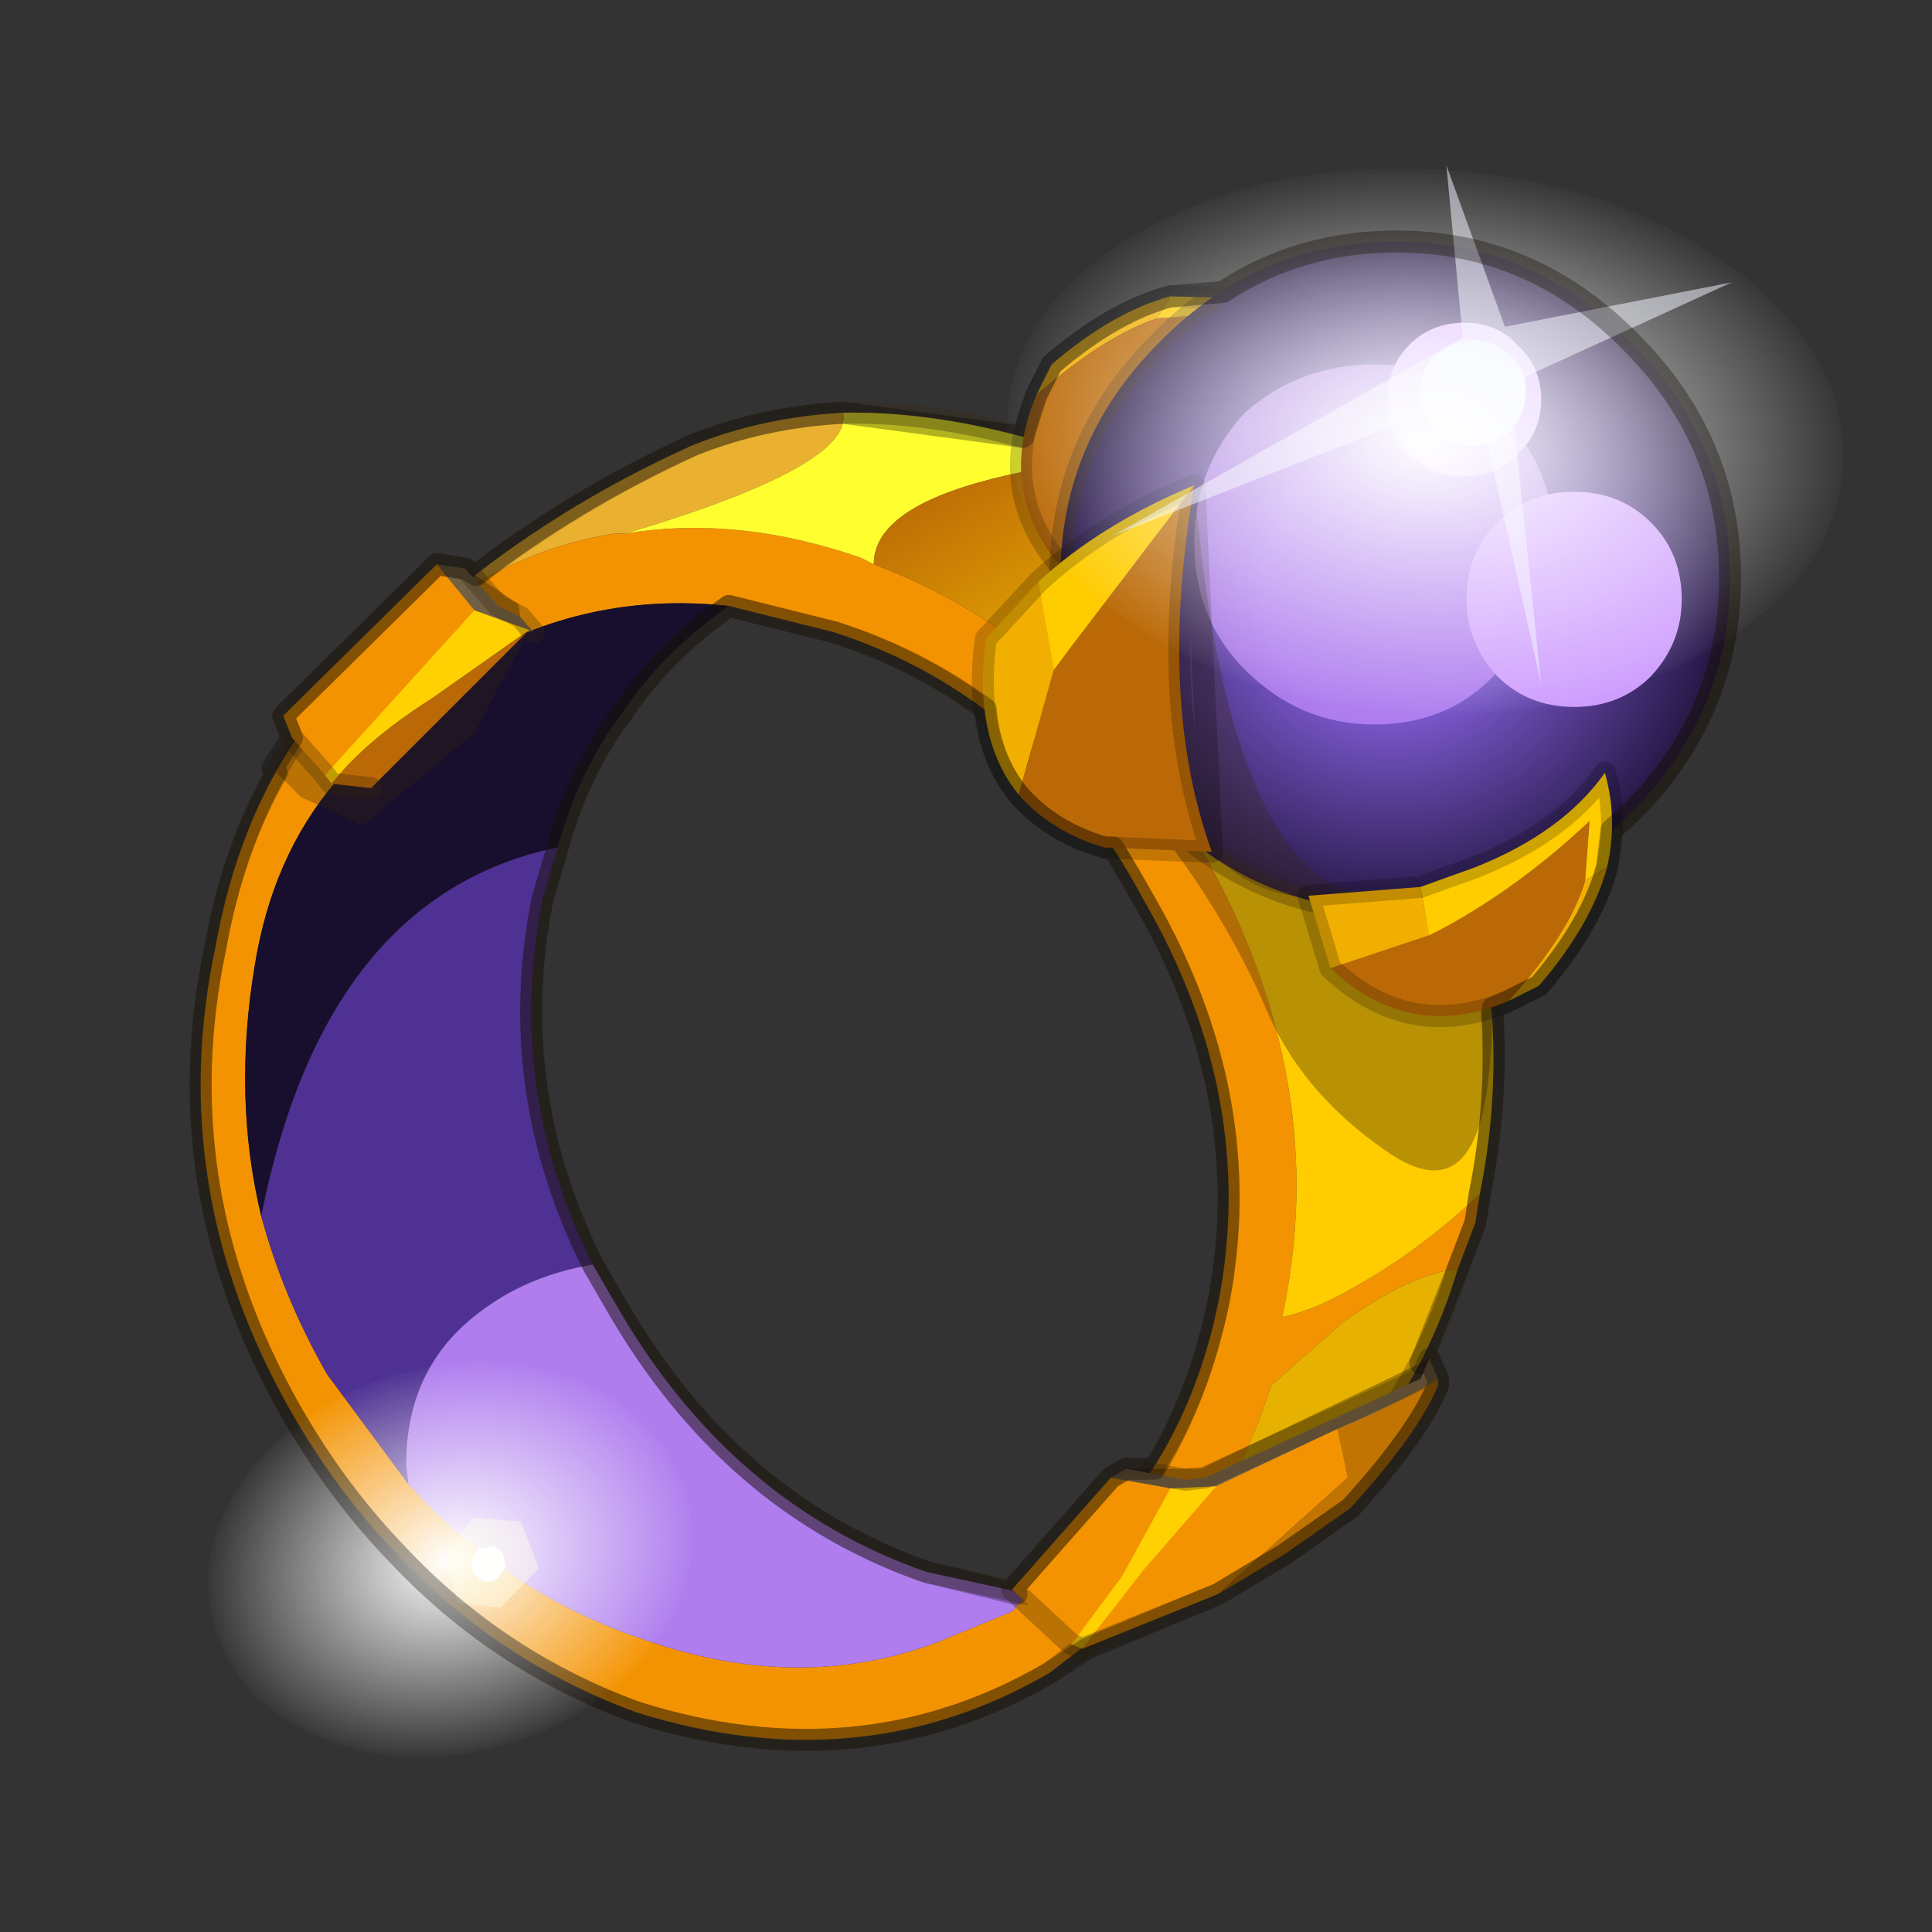 <?xml version="1.0" encoding="UTF-8" standalone="no"?>
<svg xmlns:xlink="http://www.w3.org/1999/xlink" height="440.0px" width="440.0px" xmlns="http://www.w3.org/2000/svg">
  <rect width="100%" height="100%" fill="#333333" stroke="none"/>
  <g transform="matrix(10.0, 0.0, 0.0, 10.0, 0.0, 0.0)">
    <use height="44.0" transform="matrix(1.0, 0.0, 0.0, 1.0, 0.0, 0.0)" width="44.0" xlink:href="#shape0"/>
    <use height="27.6" transform="matrix(-0.274, -0.015, 0.022, -0.423, 38.95, 15.8)" width="50.15" xlink:href="#sprite0"/>
    <use height="34.8" transform="matrix(-0.547, -0.028, -0.013, 0.355, 42.2, 4.35)" width="34.8" xlink:href="#sprite1"/>
    <use height="34.8" transform="matrix(-0.309, 0.086, 0.068, 0.243, 14.45, 29.8)" width="34.8" xlink:href="#sprite1"/>
    <use height="13.1" transform="matrix(0.189, 0.0, 0.0, 0.189, 9.95, 34.35)" width="13.3" xlink:href="#sprite2"/>
    <use height="34.6" transform="matrix(1.0, 0.0, 0.0, 1.0, 4.3, 5.25)" width="35.35" xlink:href="#shape4"/>
  </g>
  <defs>
    <g id="shape0" transform="matrix(1.0, 0.0, 0.0, 1.0, 0.0, 0.0)">
      <path d="M44.0 44.0 L0.0 44.0 0.0 0.0 44.0 0.0 44.0 44.0" fill="#43adca" fill-opacity="0.0" fill-rule="evenodd" stroke="none"/>
      <path d="M9.55 14.05 L10.15 13.5 10.2 13.6 10.25 13.65 Q9.85 13.8 9.55 14.05" fill="#e0c585" fill-rule="evenodd" stroke="none"/>
      <path d="M19.2 9.4 Q19.45 10.6 14.25 12.15 L14.0 12.15 Q12.05 12.45 10.25 13.65 L10.2 13.6 Q12.65 11.55 15.75 10.15 17.35 9.5 19.2 9.4" fill="#eab131" fill-rule="evenodd" stroke="none"/>
      <path d="M14.25 12.15 Q16.65 11.75 19.3 12.6 L19.6 12.7 19.9 12.85 Q24.65 14.65 27.45 19.5 30.35 24.7 29.2 30.0 30.05 29.8 30.95 29.25 32.3 28.5 33.7 27.2 L33.6 27.85 33.2 28.9 Q32.15 29.0 30.6 30.1 L28.95 31.55 Q28.0 34.5 26.2 36.35 L25.85 36.6 23.9 38.1 Q19.6 40.6 14.5 39.0 11.35 37.85 9.05 35.4 7.65 33.95 6.6 32.1 3.75 27.05 4.9 21.6 5.8 16.55 9.55 14.05 9.85 13.8 10.25 13.65 12.05 12.45 14.0 12.15 L14.25 12.15 M16.6 13.8 Q13.35 13.45 10.6 15.1 8.7 16.15 7.65 17.8 6.2 19.5 5.8 22.0 5.3 25.0 5.95 27.7 6.45 29.55 7.45 31.3 L9.3 33.8 Q11.5 36.25 14.55 37.3 18.15 38.6 21.35 37.4 L23.05 36.7 23.4 36.3 Q26.85 34.05 27.75 29.65 28.65 25.0 26.05 20.5 23.6 15.9 19.0 14.4 L16.6 13.8" fill="#f49302" fill-rule="evenodd" stroke="none"/>
      <path d="M19.2 9.4 Q21.55 9.35 24.3 10.25 L24.8 10.5 Q19.9 11.15 19.9 12.85 L19.6 12.7 19.3 12.6 Q16.65 11.75 14.25 12.15 19.45 10.6 19.2 9.4" fill="#ffff2f" fill-rule="evenodd" stroke="none"/>
      <path d="M33.2 28.9 Q32.15 32.4 29.45 34.55 L27.35 35.9 26.55 36.25 26.2 36.55 26.2 36.35 Q28.0 34.5 28.95 31.55 L30.6 30.1 Q32.15 29.0 33.2 28.9" fill="#e6b100" fill-rule="evenodd" stroke="none"/>
      <path d="M5.95 27.7 Q5.3 25.0 5.8 22.0 6.2 19.5 7.65 17.8 8.7 16.15 10.6 15.1 13.35 13.45 16.6 13.8 15.1 14.85 14.2 16.2 13.2 17.5 12.7 19.3 7.4 20.4 5.95 27.7" fill="#170f2d" fill-rule="evenodd" stroke="none"/>
      <path d="M9.3 33.8 L7.45 31.3 Q6.45 29.55 5.95 27.7 7.4 20.4 12.7 19.3 L12.35 20.5 Q11.5 24.8 13.5 28.8 12.0 29.05 10.9 29.9 9.25 31.15 9.25 33.35 L9.3 33.8" fill="#4f3193" fill-rule="evenodd" stroke="none"/>
      <path d="M19.9 12.85 Q19.9 11.15 24.8 10.5 29.35 12.2 32.2 17.15 L33.4 20.05 33.65 20.9 Q34.35 24.0 33.7 27.2 32.3 28.5 30.95 29.25 30.05 29.8 29.2 30.0 30.35 24.7 27.45 19.5 24.65 14.65 19.9 12.85" fill="url(#gradient0)" fill-rule="evenodd" stroke="none"/>
      <path d="M23.4 36.3 L23.05 36.7 21.35 37.4 Q18.15 38.6 14.55 37.3 11.5 36.25 9.3 33.8 L9.25 33.35 Q9.25 31.15 10.9 29.9 12.0 29.05 13.5 28.8 L14.05 29.75 Q16.65 34.25 21.1 35.8 L23.4 36.3" fill="#af7dee" fill-rule="evenodd" stroke="none"/>
      <path d="M24.8 10.5 L24.3 10.25 Q21.55 9.35 19.2 9.4 M24.8 10.5 Q29.35 12.2 32.2 17.15 L33.4 20.05 33.65 20.9 Q34.35 24.0 33.7 27.2 L33.6 27.85 33.2 28.9 Q32.15 32.4 29.45 34.55 L27.35 35.9 26.55 36.25 26.2 36.55 25.85 36.6 23.9 38.1 Q19.6 40.6 14.5 39.0 11.35 37.85 9.05 35.4 7.65 33.95 6.6 32.1 3.75 27.05 4.9 21.6 5.8 16.55 9.55 14.05 L10.15 13.5 10.2 13.6 Q12.65 11.55 15.75 10.15 17.35 9.5 19.2 9.4 M9.55 14.05 Q9.85 13.8 10.25 13.65 M16.6 13.8 L19.0 14.4 Q23.6 15.9 26.05 20.5 28.65 25.0 27.75 29.65 26.85 34.05 23.4 36.3 M12.7 19.3 Q13.2 17.5 14.2 16.2 15.1 14.85 16.6 13.8 M12.7 19.3 L12.35 20.5 Q11.5 24.8 13.5 28.8 L14.05 29.75 Q16.65 34.25 21.1 35.8 L23.4 36.3 M26.2 36.35 L25.85 36.6" fill="none" stroke="#382510" stroke-linecap="round" stroke-linejoin="round" stroke-opacity="0.302" stroke-width="0.5"/>
      <path d="M32.75 31.4 Q31.7 32.05 30.45 32.55 L27.7 33.85 26.65 33.9 25.3 33.65 25.65 33.45 27.0 33.7 27.45 33.65 32.35 31.4 32.55 30.95 32.75 31.4" fill="#716044" fill-rule="evenodd" stroke="none"/>
      <path d="M25.65 33.45 L27.35 33.45 32.55 30.95 32.35 31.4 27.45 33.65 27.0 33.7 25.65 33.45" fill="#000000" fill-opacity="0.302" fill-rule="evenodd" stroke="none"/>
      <path d="M24.65 37.55 L24.4 37.45 25.55 35.9 26.65 33.9 27.7 33.85 26.05 35.75 24.65 37.55" fill="#ffd002" fill-rule="evenodd" stroke="none"/>
      <path d="M30.45 32.55 L30.7 33.65 27.75 36.3 24.65 37.55 26.05 35.75 27.7 33.85 30.45 32.55 M24.4 37.45 L23.05 36.2 25.3 33.65 26.65 33.9 25.55 35.9 24.4 37.45" fill="#f49302" fill-rule="evenodd" stroke="none"/>
      <path d="M32.75 31.4 L32.75 31.55 Q32.3 32.65 30.75 34.35 L29.25 35.4 27.75 36.3 30.7 33.65 30.45 32.55 Q31.7 32.05 32.75 31.4" fill="#c17402" fill-rule="evenodd" stroke="none"/>
      <path d="M27.75 36.3 L29.25 35.4 30.75 34.35 Q32.3 32.65 32.75 31.55 L32.75 31.4 M27.75 36.3 L24.65 37.55 24.4 37.45 23.05 36.2 25.3 33.65 25.65 33.45 M32.55 30.95 L32.75 31.4 M32.55 30.95 L32.35 31.4 27.45 33.65 27.0 33.7 25.65 33.45" fill="none" stroke="#382510" stroke-linecap="round" stroke-linejoin="round" stroke-opacity="0.302" stroke-width="0.5"/>
      <path d="M10.6 12.95 L11.35 13.8 11.85 14.05 12.15 14.4 12.05 14.35 10.8 13.9 9.95 12.85 10.6 12.95" fill="#716044" fill-rule="evenodd" stroke="none"/>
      <path d="M11.85 14.05 L11.35 13.8 10.6 12.95 11.8 13.75 11.85 14.05" fill="#000000" fill-opacity="0.302" fill-rule="evenodd" stroke="none"/>
      <path d="M10.8 13.9 L12.05 14.35 9.85 15.9 Q8.35 16.85 7.55 17.85 L7.4 17.65 10.8 13.9" fill="#ffd002" fill-rule="evenodd" stroke="none"/>
      <path d="M9.95 12.85 L10.8 13.9 7.4 17.65 6.65 16.8 6.45 16.3 9.95 12.85" fill="#f49302" fill-rule="evenodd" stroke="none"/>
      <path d="M12.05 14.35 L8.45 17.95 7.55 17.85 Q8.35 16.85 9.85 15.9 L12.05 14.35" fill="#bb6906" fill-rule="evenodd" stroke="none"/>
      <path d="M7.4 17.65 L7.55 17.85 8.45 17.95 12.05 14.35 10.8 16.7 8.25 18.8 6.85 18.15 6.2 17.5 6.65 16.8 7.4 17.65" fill="#382510" fill-opacity="0.302" fill-rule="evenodd" stroke="none"/>
      <path d="M11.85 14.05 L11.35 13.8 10.6 12.95 9.95 12.85 M12.15 14.4 L11.85 14.05 M6.65 16.8 L6.45 16.3 9.95 12.85 M7.55 17.85 L7.4 17.65 6.65 16.8 M8.45 17.95 L7.55 17.85" fill="none" stroke="#382510" stroke-linecap="round" stroke-linejoin="round" stroke-opacity="0.302" stroke-width="0.5"/>
      <path d="M28.8 22.9 Q27.95 20.95 26.55 19.1 25.15 17.15 25.65 15.65 26.15 14.1 27.75 14.1 29.35 14.1 31.0 15.75 32.65 17.35 33.45 19.8 34.25 22.25 33.85 24.9 33.45 27.55 31.55 26.2 29.6 24.85 28.8 22.9" fill="#382510" fill-opacity="0.353" fill-rule="evenodd" stroke="none"/>
      <path d="M26.35 7.25 Q25.15 7.65 23.6 9.0 L23.95 8.3 Q25.35 7.1 26.65 6.75 L26.35 7.25 M24.3 13.05 Q24.55 11.9 25.1 10.8 L26.2 11.0 Q25.85 12.35 26.0 13.6 L24.3 13.05" fill="#f1af01" fill-rule="evenodd" stroke="none"/>
      <path d="M23.6 9.0 Q25.15 7.65 26.35 7.25 L27.7 7.15 Q26.05 8.9 25.1 10.8 24.55 11.9 24.3 13.05 22.65 11.3 23.6 9.0" fill="#bb6906" fill-rule="evenodd" stroke="none"/>
      <path d="M26.35 7.25 L26.65 6.75 28.8 6.8 Q27.45 7.75 26.65 9.75 26.35 10.4 26.2 11.0 L25.1 10.8 Q26.05 8.9 27.7 7.15 L26.35 7.25" fill="#ffcc00" fill-rule="evenodd" stroke="none"/>
      <path d="M26.65 6.75 Q25.35 7.1 23.95 8.3 L23.6 9.0 Q22.65 11.3 24.3 13.05 L26.0 13.6 Q25.85 12.35 26.2 11.0 26.35 10.4 26.65 9.75 27.45 7.75 28.8 6.8 L26.65 6.75 Z" fill="none" stroke="#000000" stroke-linecap="round" stroke-linejoin="round" stroke-opacity="0.2" stroke-width="0.5"/>
      <path d="M37.15 7.8 Q39.4 10.05 39.4 13.15 39.4 16.25 37.15 18.5 34.9 20.75 31.8 20.75 28.65 20.75 26.4 18.5 24.15 16.25 24.15 13.15 24.15 10.05 26.4 7.8 28.65 5.5 31.8 5.5 34.9 5.5 37.15 7.8" fill="url(#gradient1)" fill-rule="evenodd" stroke="none"/>
      <path d="M37.15 7.8 Q39.4 10.05 39.4 13.15 39.4 16.25 37.15 18.5 34.9 20.75 31.8 20.75 28.65 20.75 26.4 18.5 24.15 16.25 24.15 13.15 24.15 10.05 26.4 7.8 28.65 5.5 31.8 5.5 34.9 5.5 37.15 7.8 Z" fill="none" stroke="#382510" stroke-linecap="round" stroke-linejoin="round" stroke-opacity="0.302" stroke-width="0.5"/>
      <path d="M31.3 8.3 Q33.05 8.3 34.15 9.4 35.4 10.65 35.4 12.35 35.4 14.1 34.15 15.25 33.05 16.5 31.3 16.5 29.6 16.5 28.35 15.25 27.2 14.1 27.2 12.35 27.2 10.65 28.35 9.4 29.6 8.3 31.3 8.3" fill="#c68efe" fill-opacity="0.702" fill-rule="evenodd" stroke="none"/>
      <path d="M35.85 11.2 Q36.9 11.2 37.6 11.9 38.3 12.6 38.3 13.65 38.3 14.65 37.6 15.4 36.9 16.1 35.85 16.1 34.8 16.1 34.1 15.4 33.4 14.65 33.4 13.65 33.4 12.6 34.1 11.9 34.8 11.2 35.85 11.2" fill="#ce9efe" fill-rule="evenodd" stroke="none"/>
      <path d="M33.35 7.35 Q34.1 7.35 34.55 7.85 35.1 8.35 35.1 9.1 35.1 9.85 34.55 10.35 34.1 10.85 33.35 10.85 32.6 10.85 32.1 10.35 31.6 9.85 31.6 9.1 31.6 8.35 32.1 7.85 32.6 7.35 33.35 7.35" fill="#d8b4fe" fill-rule="evenodd" stroke="none"/>
      <path d="M34.4 9.8 Q34.05 10.15 33.55 10.15 33.05 10.15 32.7 9.8 32.35 9.4 32.35 8.9 32.35 8.4 32.7 8.1 33.05 7.75 33.55 7.75 34.05 7.75 34.4 8.1 34.75 8.4 34.75 8.9 34.75 9.4 34.4 9.8" fill="#eef2ff" fill-rule="evenodd" stroke="none"/>
      <path d="M23.65 13.25 L24.0 15.25 23.2 18.1 Q22.15 16.8 22.45 14.55 L23.65 13.25" fill="#f1af01" fill-rule="evenodd" stroke="none"/>
      <path d="M24.0 15.25 L27.2 11.05 Q26.35 15.95 27.6 19.4 L25.15 19.3 Q23.95 18.95 23.2 18.1 L24.0 15.25" fill="#bb6906" fill-rule="evenodd" stroke="none"/>
      <path d="M23.65 13.25 Q25.05 11.95 27.2 11.05 L24.0 15.25 23.65 13.25" fill="#ffcc00" fill-rule="evenodd" stroke="none"/>
      <path d="M27.2 11.05 Q27.95 19.85 31.1 20.4 28.8 20.75 27.6 19.4 26.35 15.95 27.2 11.05" fill="#382510" fill-opacity="0.302" fill-rule="evenodd" stroke="none"/>
      <path d="M27.2 11.05 Q25.05 11.95 23.65 13.25 M27.6 19.4 L25.15 19.3 Q23.95 18.95 23.2 18.1 22.15 16.8 22.45 14.55 L23.65 13.25 M27.6 19.4 Q26.35 15.95 27.2 11.05 Z" fill="none" stroke="#000000" stroke-linecap="round" stroke-linejoin="round" stroke-opacity="0.2" stroke-width="0.5"/>
      <path d="M32.55 21.3 L30.3 22.05 29.8 20.4 32.35 20.2 32.55 21.3 M34.35 22.8 Q35.75 21.25 36.1 20.05 L36.6 19.75 Q36.25 21.05 35.05 22.45 L34.35 22.8" fill="#f1af01" fill-rule="evenodd" stroke="none"/>
      <path d="M30.3 22.05 L32.55 21.3 Q34.45 20.35 36.2 18.7 L36.1 20.05 Q35.75 21.25 34.35 22.8 32.1 23.75 30.3 22.05" fill="#bb6906" fill-rule="evenodd" stroke="none"/>
      <path d="M36.1 20.05 L36.2 18.7 Q34.45 20.35 32.55 21.3 L32.35 20.2 33.6 19.75 Q35.6 18.95 36.55 17.6 36.85 18.65 36.6 19.75 L36.1 20.05" fill="#ffcc00" fill-rule="evenodd" stroke="none"/>
      <path d="M30.3 22.05 Q32.1 23.75 34.35 22.8 M32.35 20.2 L29.8 20.4 30.3 22.05 M36.6 19.75 Q36.25 21.05 35.05 22.45 L34.35 22.8 M36.6 19.75 Q36.85 18.65 36.55 17.6 35.6 18.95 33.6 19.75 L32.35 20.2" fill="none" stroke="#000000" stroke-linecap="round" stroke-linejoin="round" stroke-opacity="0.2" stroke-width="0.5"/>
    </g>
    <linearGradient gradientTransform="matrix(-0.007, -0.011, 0.005, -0.003, 27.9, 19.15)" gradientUnits="userSpaceOnUse" id="gradient0" spreadMethod="pad" x1="-819.2" x2="819.2">
      <stop offset="0.604" stop-color="#ffcc00"/>
      <stop offset="1.0" stop-color="#bb6906"/>
    </linearGradient>
    <radialGradient cx="0" cy="0" gradientTransform="matrix(0.011, 0.0, 0.0, 0.011, 31.7, 13.4)" gradientUnits="userSpaceOnUse" id="gradient1" r="819.2" spreadMethod="pad">
      <stop offset="0.329" stop-color="#7957ca"/>
      <stop offset="0.851" stop-color="#221540"/>
    </radialGradient>
    <g id="sprite0" transform="matrix(1.0, 0.0, 0.0, 1.0, 0.0, 0.0)">
      <use height="27.6" transform="matrix(1.0, 0.0, 0.0, 1.0, 0.0, 0.0)" width="50.15" xlink:href="#shape1"/>
    </g>
    <g id="shape1" transform="matrix(1.0, 0.0, 0.0, 1.0, 0.0, 0.0)">
      <path d="M22.05 18.4 L24.15 27.6 18.6 19.1 0.0 22.15 17.95 16.05 14.05 0.0 20.7 15.45 50.15 6.75 22.05 18.4" fill="#eef2ff" fill-opacity="0.529" fill-rule="evenodd" stroke="none"/>
    </g>
    <g id="sprite1" transform="matrix(1.0, 0.0, 0.0, 1.0, 0.0, 0.0)">
      <use height="34.8" transform="matrix(1.0, 0.0, 0.0, 1.0, 0.0, 0.0)" width="34.8" xlink:href="#shape2"/>
    </g>
    <g id="shape2" transform="matrix(1.0, 0.0, 0.0, 1.0, 0.0, 0.0)">
      <path d="M17.4 34.8 Q10.2 34.8 5.1 29.7 0.0 24.6 0.0 17.4 0.0 10.2 5.1 5.1 10.2 0.0 17.4 0.0 24.6 0.0 29.7 5.1 34.8 10.2 34.8 17.4 34.8 24.6 29.7 29.7 24.6 34.8 17.4 34.8" fill="url(#gradient2)" fill-rule="evenodd" stroke="none"/>
    </g>
    <radialGradient cx="0" cy="0" gradientTransform="matrix(0.022, 0.0, 0.0, 0.022, 17.4, 17.4)" gradientUnits="userSpaceOnUse" id="gradient2" r="819.2" spreadMethod="pad">
      <stop offset="0.0" stop-color="#ffffff"/>
      <stop offset="0.988" stop-color="#ffffff" stop-opacity="0.0"/>
    </radialGradient>
    <g id="sprite2" transform="matrix(1.0, 0.0, 0.0, 1.0, 0.0, 0.0)">
      <use height="5.65" transform="matrix(1.92, 0.382, -0.382, 1.92, 2.153, 0.016)" width="5.8" xlink:href="#shape3"/>
    </g>
    <g id="shape3" transform="matrix(1.0, 0.0, 0.0, 1.0, 2.9, 2.8)">
      <path d="M0.55 0.9 Q0.25 1.25 -0.2 1.25 -0.65 1.25 -1.0 0.9 L-1.3 0.15 -1.0 -0.65 -0.2 -0.95 Q0.25 -0.95 0.55 -0.65 L0.9 0.15 0.55 0.9" fill="#fffffd" fill-rule="evenodd" stroke="none"/>
      <path d="M2.9 -0.2 L1.05 2.65 -1.6 2.85 -2.9 0.15 -1.7 -2.45 1.25 -2.8 2.9 -0.2 M0.55 0.9 L0.9 0.15 0.55 -0.65 Q0.25 -0.95 -0.2 -0.95 L-1.0 -0.65 -1.3 0.15 -1.0 0.9 Q-0.65 1.25 -0.2 1.25 0.25 1.25 0.55 0.9" fill="#ffffea" fill-opacity="0.431" fill-rule="evenodd" stroke="none"/>
    </g>
    <g id="shape4" transform="matrix(1.0, 0.0, 0.0, 1.0, -4.3, -5.25)">
      <path d="M37.15 7.8 Q39.4 10.05 39.4 13.15 39.4 16.25 37.15 18.5 L36.7 18.9 36.6 19.75 Q36.25 21.05 35.05 22.45 L34.35 22.8 34.0 22.95 34.0 23.2 Q34.1 25.2 33.7 27.2 L33.6 27.85 33.2 28.9 32.35 31.05 32.55 30.95 32.75 31.4 32.75 31.55 Q32.3 32.65 30.75 34.35 L29.25 35.4 27.75 36.3 24.75 37.55 23.9 38.1 Q19.6 40.6 14.5 39.0 11.35 37.85 9.05 35.4 7.65 33.95 6.6 32.1 3.75 27.05 4.9 21.6 5.3 19.35 6.3 17.6 L6.2 17.5 6.65 16.8 6.45 16.3 9.95 12.85 10.6 12.95 10.85 13.1 Q13.05 11.4 15.75 10.15 17.35 9.5 19.2 9.4 L23.3 9.95 23.6 9.0 23.95 8.3 Q25.35 7.1 26.65 6.75 L27.85 6.65 Q29.6 5.5 31.8 5.5 34.9 5.5 37.15 7.8 M23.2 18.1 Q23.95 18.95 25.15 19.3 L25.35 19.3 26.05 20.5 Q28.65 25.0 27.75 29.65 27.3 31.8 26.3 33.45 L25.65 33.45 25.3 33.65 23.05 36.2 23.15 36.3 21.1 35.8 Q16.65 34.25 14.05 29.75 L13.5 28.8 Q11.5 24.8 12.35 20.5 L12.7 19.3 Q13.2 17.5 14.2 16.2 15.1 14.85 16.6 13.8 L19.0 14.4 Q20.9 15.0 22.45 16.15 22.55 17.3 23.2 18.1" fill="none" stroke="#000000" stroke-linecap="round" stroke-linejoin="round" stroke-opacity="0.302" stroke-width="0.5"/>
    </g>
  </defs>
</svg>

